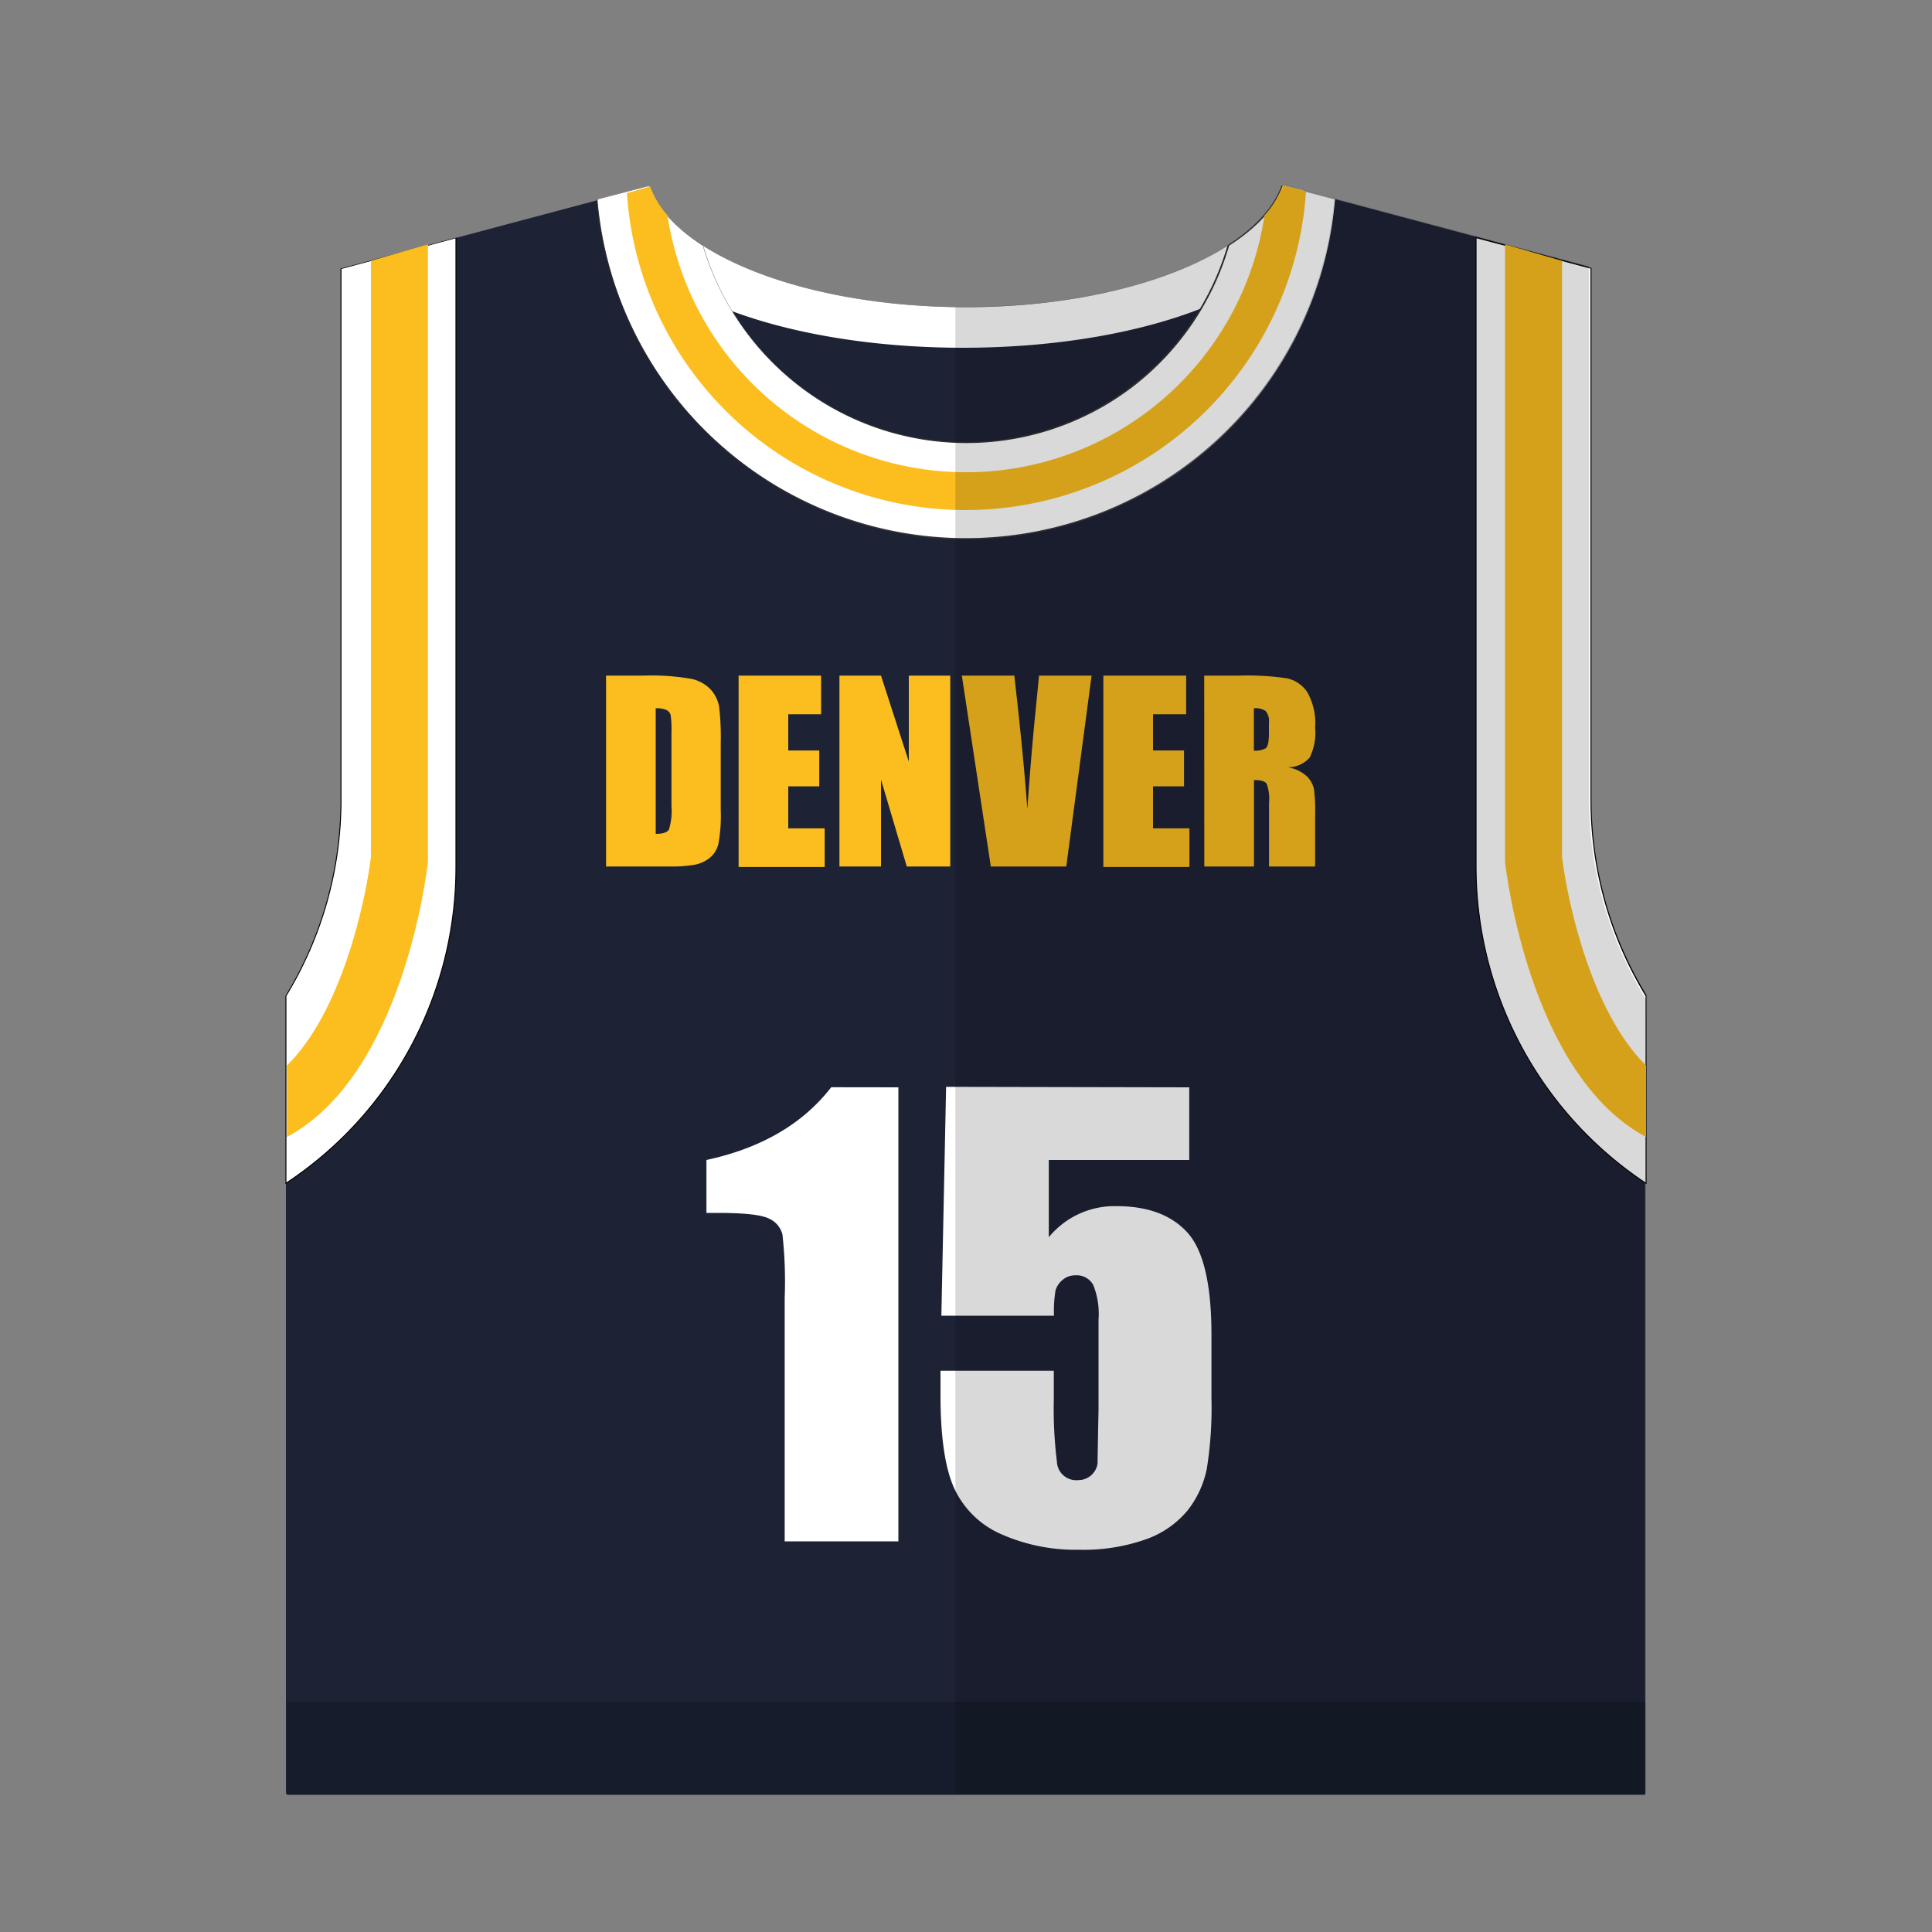 <svg t="1729502067363" class="icon" viewBox="0 0 1024 1024" version="1.1" xmlns="http://www.w3.org/2000/svg" p-id="4635" width="200" height="200"><rect x="0" y="0" width="1024" height="1024" fill="#808080" stroke="none"/><path d="M841.728 423.936V141.312l-161.28-43.008h-0.512c-13.312 36.352-83.456 64.512-167.936 64.512s-154.624-27.648-167.936-64l-163.328 43.52v281.6a199.68 199.68 0 0 1-29.184 103.936v422.912h720.384v-420.864a201.626 201.626 0 0 1-30.208-105.984z" fill="#1D2235" p-id="4636"></path><path d="M510.464 184.32c100.352 0 181.76-33.28 181.76-74.24a28.979 28.979 0 0 0-1.536-9.216l-10.24-2.56h-0.512c-13.312 36.352-83.456 64.512-167.936 64.512s-154.624-27.648-167.936-64l-14.336 3.584a39.526 39.526 0 0 0-1.024 7.68c0 40.96 81.408 74.24 181.76 74.24zM782.336 459.776V125.952l60.928 16.384v281.6a199.68 199.68 0 0 0 29.184 103.936v99.328a201.472 201.472 0 0 1-90.112-167.424z" fill="#FFFFFF" p-id="4637"></path><path d="M872.704 627.661l-0.41-0.256a201.779 201.779 0 0 1-90.214-167.629V125.594h0.307l61.133 16.435v281.6a199.168 199.168 0 0 0 29.133 103.782z m-90.112-501.402V459.776a201.267 201.267 0 0 0 89.6 166.963v-98.816a199.68 199.68 0 0 1-29.184-103.987v-281.6z" p-id="4638"></path><path d="M827.904 138.24v315.904c3.072 25.088 15.872 82.432 44.544 110.592v37.888c-61.44-32.768-74.24-140.8-74.752-145.92V129.536z" fill="#FCBD1F" p-id="4639"></path><path d="M241.664 459.776V125.952l-60.928 16.384v281.6a199.68 199.68 0 0 1-29.184 103.936v99.328a200.243 200.243 0 0 0 90.112-167.424z" fill="#FFFFFF" p-id="4640"></path><path d="M151.296 627.661v-99.84a199.219 199.219 0 0 0 29.184-103.885v-281.6l61.44-16.486V459.776a200.858 200.858 0 0 1-90.214 167.629z m0.512-99.738v98.765a200.346 200.346 0 0 0 89.6-166.912V126.31l-60.416 16.23v281.6a199.68 199.68 0 0 1-29.184 103.782z" p-id="4641"></path><path d="M196.608 138.24v315.904c-3.072 25.088-15.872 82.432-44.544 110.592v37.888c61.44-32.768 74.24-140.8 74.752-145.92V129.536z" fill="#FCBD1F" p-id="4642"></path><path d="M512 285.696a196.352 196.352 0 0 0 195.584-180.224l-27.136-7.168h-0.512c-4.096 11.776-14.336 22.528-28.672 31.744a145.05 145.05 0 0 1-278.528 0c-14.336-9.216-24.576-19.968-28.672-31.744l-27.648 7.168A197.069 197.069 0 0 0 512 285.696z" fill="#FFFFFF" p-id="4643"></path><path d="M512 285.952a195.328 195.328 0 0 1-133.12-52.378 197.53 197.53 0 0 1-62.72-128l27.904-7.219c3.942 11.315 13.568 21.965 28.57 31.59a144.794 144.794 0 0 0 278.016 0c15.002-9.677 24.627-20.48 28.57-31.59h0.768l27.341 7.219A196.608 196.608 0 0 1 512 285.952zM316.672 105.677a195.994 195.994 0 0 0 390.605 0l-26.88-7.117h-0.307c-3.994 11.366-13.619 21.965-28.621 31.642a145.613 145.613 0 0 1-51.2 74.906 145.254 145.254 0 0 1-176.077 0 146.33 146.33 0 0 1-51.661-74.906c-14.95-9.626-24.576-20.48-28.621-31.59z" fill="#333333" p-id="4644"></path><path d="M512 270.336a180.838 180.838 0 0 0 180.224-168.96l-11.776-3.072h-0.512a47.565 47.565 0 0 1-9.728 15.872 160 160 0 0 1-316.416 0 47.258 47.258 0 0 1-9.216-15.36l-12.288 3.584A179.866 179.866 0 0 0 512 270.336z" fill="#FCBD1F" p-id="4645"></path><path d="M152.064 902.144h719.872v49.152H152.064z" fill="#161C2B" p-id="4646"></path><path d="M476.16 576.307v240.64H415.898v-129.024a227.072 227.072 0 0 0-1.178-33.587 12.544 12.544 0 0 0-7.373-8.55q-5.99-2.918-26.829-2.918h-6.093v-28.058q43.52-9.37 66.15-38.554zM630.323 576.307v38.502h-74.445v40.96a45.005 45.005 0 0 1 35.84-16.486q24.832 0 37.53 13.875t12.851 53.402v34.355a205.824 205.824 0 0 1-2.458 37.53 52.429 52.429 0 0 1-10.24 22.17 50.381 50.381 0 0 1-22.374 15.36 99.379 99.379 0 0 1-35.021 5.427 97.28 97.28 0 0 1-40.96-8.09 48.845 48.845 0 0 1-25.139-24.166q-7.424-16.026-7.424-49.613v-13.005h60.058v15.002a229.222 229.222 0 0 0 1.638 33.126 10.24 10.24 0 0 0 11.315 9.83 10.24 10.24 0 0 0 10.24-8.909q0-3.277 0.512-28.365v-47.718a40.96 40.96 0 0 0-2.816-18.432 9.933 9.933 0 0 0-9.37-5.12 10.24 10.24 0 0 0-6.963 2.509 11.622 11.622 0 0 0-3.635 5.427 65.536 65.536 0 0 0-0.819 13.466H498.944l2.509-121.293z" fill="#FFFFFF" p-id="4647"></path><path d="M321.229 358.093h19.712a122.573 122.573 0 0 1 25.6 1.741 19.814 19.814 0 0 1 10.24 5.734 18.278 18.278 0 0 1 4.352 8.909 135.066 135.066 0 0 1 0.87 19.302v35.43a81.92 81.92 0 0 1-1.28 18.227 13.67 13.67 0 0 1-4.454 7.168 18.586 18.586 0 0 1-7.629 3.635 71.68 71.68 0 0 1-14.131 1.024h-33.28z m26.317 17.306v66.56q5.683 0 7.014-2.304a33.434 33.434 0 0 0 1.331-12.39v-39.322a53.094 53.094 0 0 0-0.41-8.806 4.198 4.198 0 0 0-2.202-2.816 13.056 13.056 0 0 0-5.734-0.922zM391.475 358.093H435.2v20.48h-17.408v19.2h16.435v18.995H417.792v22.272h19.302v20.48h-45.619zM503.654 358.093V459.264h-23.04l-13.67-46.08v46.08h-22.016V358.093h22.016l14.746 45.568v-45.568zM578.56 358.093l-13.414 101.171h-39.987l-15.36-101.171H537.6q4.813 41.83 6.912 70.758 2.048-29.235 4.352-51.917l1.843-18.842zM584.806 358.093h43.878v20.48h-17.562v19.2h16.435v18.995h-16.435v22.272h19.302v20.48h-45.619zM638.259 358.093h18.637a142.234 142.234 0 0 1 25.242 1.434 17.357 17.357 0 0 1 10.752 7.322 33.331 33.331 0 0 1 4.147 18.842 29.389 29.389 0 0 1-2.918 15.872 15.36 15.36 0 0 1-11.571 5.12 19.814 19.814 0 0 1 10.496 5.12 15.36 15.36 0 0 1 3.328 5.99 94.618 94.618 0 0 1 0.666 14.95v26.522h-24.422v-33.638a23.194 23.194 0 0 0-1.28-10.24q-1.28-1.946-6.707-1.946v45.824h-26.317z m26.317 17.306v22.477a11.571 11.571 0 0 0 6.195-1.229q1.792-1.229 1.792-7.885v-5.581a8.448 8.448 0 0 0-1.69-6.298 9.779 9.779 0 0 0-6.298-1.485z" fill="#FCBD1F" p-id="4648"></path><path d="M872.448 950.528v-420.864a201.626 201.626 0 0 1-30.208-105.984v-282.624l-161.28-43.008h-0.512c-13.312 36.352-83.456 64.512-167.936 64.512h-6.144v787.968z" opacity=".15" p-id="4649"></path></svg>